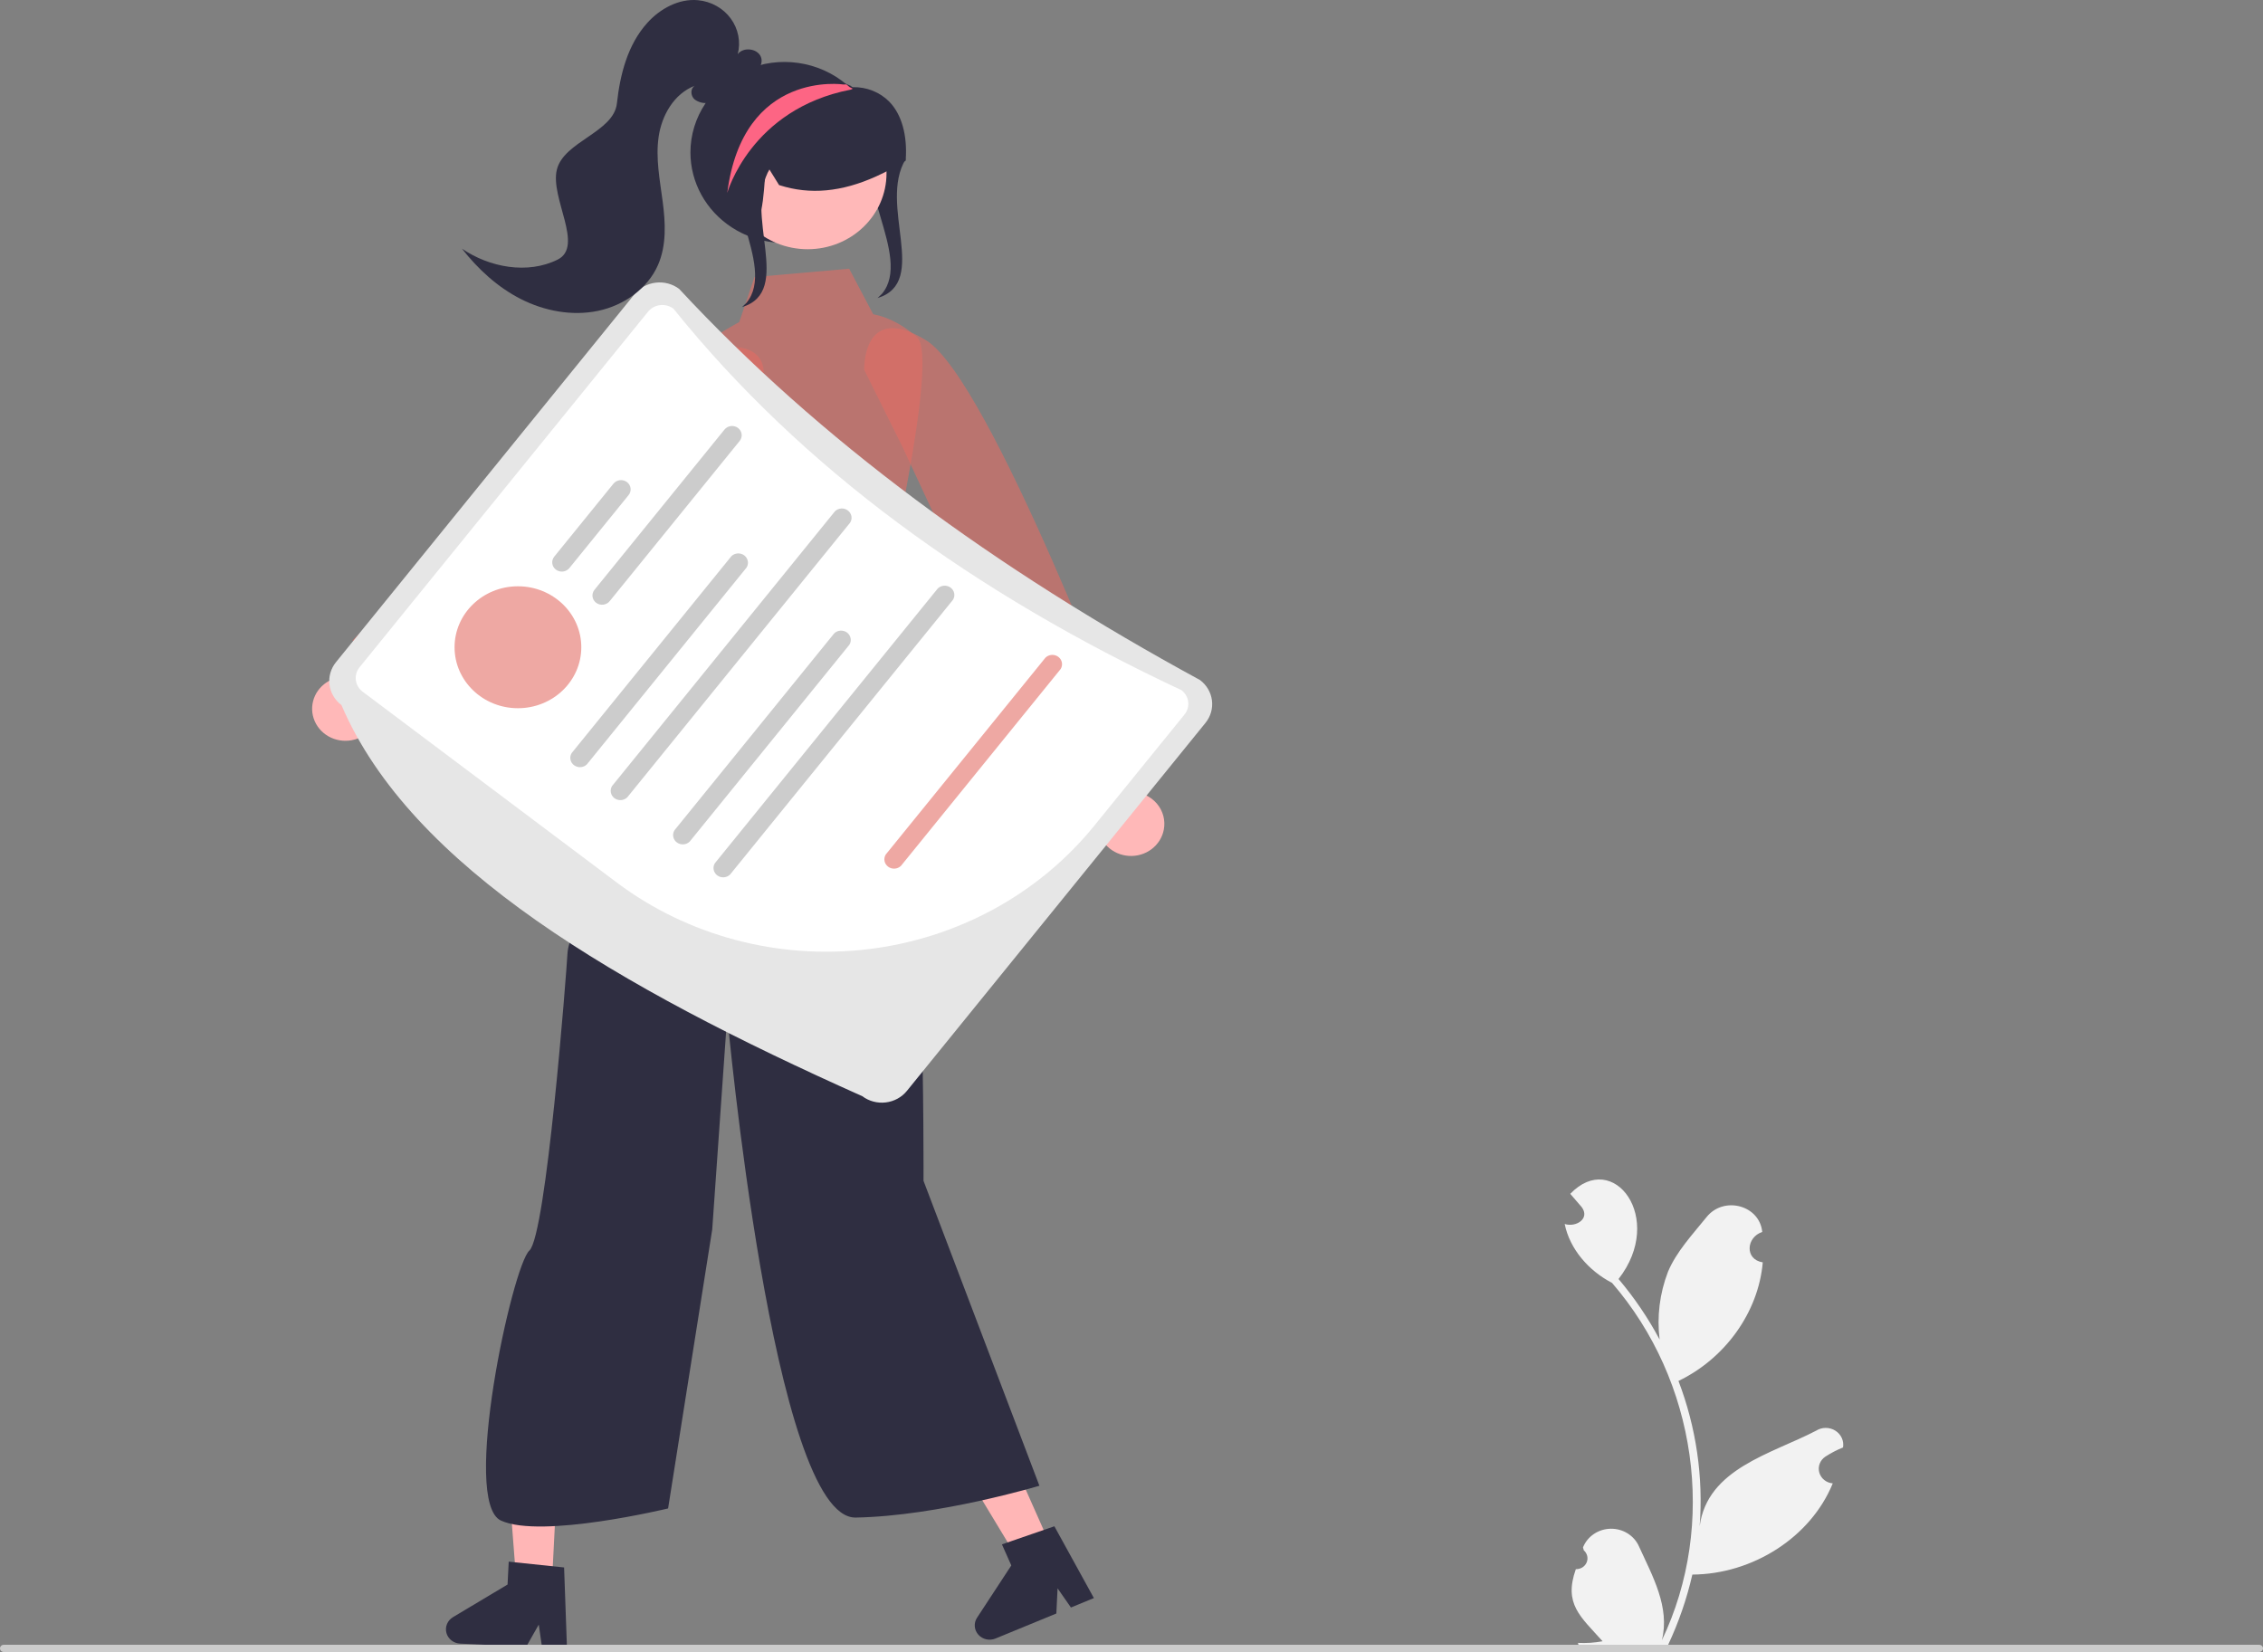 <svg width="300" height="219" viewBox="0 0 300 219" fill="none" xmlns="http://www.w3.org/2000/svg">
<rect x="0" y="0" width="300" height="219" fill="#808080" stroke="none"/>
<g clip-path="url(#clip0_205_1190)">
<path d="M120.049 21.124C116.394 27.182 123.276 37.389 116.34 39.508L116.911 38.959C121.098 34.004 112.347 23.517 116.534 18.562C117.185 17.835 117.743 17.037 118.198 16.183" fill="#2F2E41"/>
<path d="M154.28 109.995C154.4 109.389 154.38 108.765 154.222 108.167C154.064 107.569 153.772 107.011 153.366 106.534C152.959 106.056 152.449 105.67 151.871 105.403C151.293 105.135 150.661 104.993 150.02 104.986L140.985 79.733L135.984 85.866L145.537 109.461C145.596 110.499 146.048 111.479 146.809 112.217C147.569 112.955 148.584 113.399 149.662 113.464C150.74 113.53 151.805 113.213 152.656 112.574C153.507 111.935 154.085 111.017 154.28 109.995L154.28 109.995Z" fill="#FFB8B8"/>
<path d="M114.566 49.025C114.566 49.025 114.284 39.884 122.781 45.12C131.278 50.357 149.778 99.411 149.778 99.411L140.572 104.203L119.672 59.313L114.566 49.025Z" fill="#E36D64" fill-opacity="0.59"/>
<path d="M139.632 205.699L135.389 207.443L126.377 192.529L132.639 189.954L139.632 205.699Z" fill="#FFB6B6"/>
<path d="M145.013 211.85L141.971 213.101L140.2 210.561L140.037 213.896L131.967 217.214C131.58 217.373 131.15 217.409 130.741 217.316C130.331 217.224 129.963 217.008 129.69 216.7C129.417 216.392 129.254 216.008 129.224 215.604C129.194 215.201 129.298 214.798 129.523 214.456L134.065 207.525L132.824 204.731L139.776 202.334L145.013 211.85Z" fill="#2F2E41"/>
<path d="M73.122 210.757L68.514 210.541L67.189 193.337L73.992 193.657L73.122 210.757Z" fill="#FFB6B6"/>
<path d="M75.165 218.554L71.86 218.398L71.422 215.369L69.759 218.299L60.994 217.887C60.574 217.867 60.171 217.719 59.845 217.464C59.518 217.208 59.286 216.859 59.18 216.467C59.075 216.076 59.102 215.662 59.259 215.286C59.415 214.91 59.692 214.592 60.05 214.379L67.286 210.057L67.44 207.023L74.781 207.792L75.165 218.554Z" fill="#2F2E41"/>
<path d="M208.905 208.016C209.21 208.027 209.512 207.947 209.768 207.788C210.025 207.628 210.224 207.396 210.339 207.124C210.454 206.852 210.48 206.552 210.412 206.266C210.344 205.979 210.186 205.72 209.96 205.522C209.921 205.379 209.893 205.276 209.854 205.133C210.139 204.417 210.64 203.798 211.293 203.358C211.945 202.917 212.719 202.674 213.517 202.659C214.314 202.645 215.097 202.859 215.766 203.276C216.436 203.693 216.961 204.292 217.274 204.998C219.078 208.957 221.404 213.052 220.311 217.441C227.666 202.068 224.925 183.054 213.702 170.067C210.62 168.47 208.106 165.606 207.426 162.26C208.948 162.74 210.828 161.536 209.672 160.008C209.172 159.425 208.667 158.846 208.166 158.263C213.872 152.304 220.833 161.524 214.566 169.553C216.667 172.038 218.492 174.727 220.011 177.577C219.636 174.539 220.017 171.46 221.121 168.592C222.242 165.918 224.371 163.655 226.242 161.335C228.518 158.509 233.27 159.76 233.616 163.317C231.497 164.008 231.25 166.965 233.685 167.347C233.114 173.976 228.677 180.103 222.511 183.065C224.859 189.219 225.818 195.784 225.322 202.322C226.34 194.677 234.841 192.746 240.765 189.657C241.142 189.419 241.582 189.293 242.033 189.292C242.483 189.291 242.924 189.417 243.301 189.653C243.678 189.889 243.976 190.226 244.158 190.622C244.34 191.018 244.398 191.457 244.325 191.884C243.507 192.213 242.724 192.62 241.989 193.098C241.644 193.325 241.381 193.65 241.236 194.026C241.091 194.403 241.07 194.814 241.177 195.202C241.284 195.591 241.513 195.938 241.833 196.197C242.153 196.455 242.548 196.612 242.965 196.645C240.034 203.82 232.321 208.69 224.351 208.736C223.617 211.945 222.538 215.072 221.131 218.066L209.302 218.175C209.258 218.048 209.219 217.918 209.18 217.792C210.275 217.848 211.374 217.775 212.451 217.575C209.521 214.301 207.264 212.638 208.905 208.016L208.905 208.016Z" fill="#F2F2F2"/>
<path d="M84.763 98.925C84.763 98.925 75.392 123.496 75.24 126.245C75.089 128.995 72.416 163.765 70.175 165.786C67.933 167.806 61.08 199.128 66.413 201.578C71.745 204.028 88.568 199.969 88.568 199.969L94.42 162.971L96.408 134.625C96.408 134.625 102.46 201.374 113.438 201.177C124.415 200.981 137.792 196.959 137.792 196.959L122.427 156.536C122.427 156.536 122.644 108.68 119.083 99.028C115.522 89.375 84.763 98.925 84.763 98.925Z" fill="#2F2E41"/>
<path d="M112.571 35.621L100.02 36.727L97.998 42.698C97.998 42.698 87.495 48.248 89.821 50.769C92.147 53.29 89.301 70.28 89.301 70.28L89.944 84.071C89.944 84.071 89.253 93.626 87.187 95.827C85.121 98.029 79.715 103.427 83.534 100.844C96.927 91.789 120.336 99.43 120.336 99.43L116.992 79.724C116.992 79.724 124.588 47.461 121.59 44.736C118.593 42.011 115.764 41.667 115.764 41.667L112.571 35.621Z" fill="#E36D64" fill-opacity="0.59"/>
<path d="M46.624 98.128C47.254 98.015 47.851 97.77 48.373 97.411C48.895 97.052 49.328 96.587 49.643 96.05C49.958 95.512 50.146 94.915 50.195 94.299C50.244 93.684 50.152 93.066 49.925 92.489L71.094 75.211L63.338 72.959L43.962 90.098C42.979 90.528 42.194 91.29 41.756 92.239C41.318 93.189 41.257 94.26 41.586 95.25C41.914 96.24 42.608 97.079 43.536 97.61C44.465 98.14 45.563 98.324 46.624 98.128Z" fill="#FFB8B8"/>
<path d="M100.383 52.934C100.383 52.934 104.554 44.716 94.569 46.12C84.585 47.524 46.721 84.889 46.721 84.889L53.057 92.904L91.324 60.284L100.383 52.934Z" fill="#E36D64" fill-opacity="0.59"/>
<path d="M84.124 38.995L44.536 87.787C43.852 88.634 43.544 89.707 43.68 90.772C43.816 91.837 44.386 92.806 45.264 93.468C54.457 114.943 81.961 130.867 114.315 145.321C115.195 145.981 116.311 146.277 117.418 146.146C118.525 146.015 119.533 145.466 120.22 144.621L159.808 95.829C160.493 94.982 160.802 93.909 160.665 92.844C160.529 91.778 159.959 90.809 159.08 90.148C131.929 75.398 108.592 58.31 90.029 38.294C89.149 37.636 88.033 37.339 86.926 37.471C85.819 37.602 84.811 38.15 84.124 38.995Z" fill="#E6E6E6"/>
<path d="M157.028 94.719L144.978 109.571C137.617 118.589 126.846 124.437 115.017 125.84C103.189 127.242 91.264 124.084 81.847 117.056L48.078 91.697C47.578 91.321 47.253 90.769 47.175 90.163C47.096 89.558 47.271 88.946 47.661 88.464L85.914 41.316C86.306 40.836 86.879 40.524 87.509 40.45C88.139 40.376 88.774 40.545 89.275 40.921C106.357 62.142 129.223 78.657 156.614 91.489C157.114 91.865 157.438 92.416 157.515 93.022C157.593 93.627 157.418 94.238 157.028 94.719Z" fill="white"/>
<path d="M83.333 65.63L75.485 75.303C75.277 75.559 74.971 75.725 74.636 75.765C74.3 75.804 73.962 75.714 73.696 75.514C73.429 75.314 73.256 75.02 73.215 74.698C73.173 74.375 73.267 74.049 73.474 73.793L81.322 64.121C81.425 63.993 81.553 63.887 81.699 63.807C81.845 63.728 82.005 63.677 82.171 63.657C82.338 63.637 82.507 63.649 82.668 63.692C82.83 63.735 82.981 63.808 83.113 63.907C83.245 64.007 83.356 64.13 83.438 64.27C83.521 64.41 83.574 64.565 83.594 64.725C83.614 64.885 83.602 65.047 83.557 65.203C83.512 65.358 83.436 65.503 83.333 65.63H83.333Z" fill="#CCCCCC"/>
<path d="M98.054 58.456L80.82 79.697C80.717 79.824 80.589 79.93 80.443 80.01C80.297 80.089 80.137 80.14 79.971 80.16C79.804 80.18 79.636 80.168 79.474 80.125C79.313 80.082 79.162 80.008 79.03 79.909C78.898 79.81 78.787 79.687 78.705 79.547C78.622 79.406 78.569 79.252 78.549 79.092C78.528 78.932 78.541 78.77 78.585 78.615C78.63 78.459 78.706 78.314 78.809 78.187L96.043 56.946C96.146 56.819 96.274 56.712 96.42 56.632C96.566 56.553 96.726 56.501 96.893 56.481C97.059 56.462 97.228 56.474 97.39 56.517C97.551 56.559 97.702 56.633 97.835 56.732C97.967 56.831 98.077 56.955 98.16 57.095C98.242 57.235 98.295 57.39 98.316 57.55C98.336 57.71 98.323 57.873 98.279 58.028C98.234 58.183 98.157 58.329 98.054 58.456H98.054Z" fill="#CCCCCC"/>
<path d="M68.66 93.886C73.3 93.886 77.061 90.267 77.061 85.804C77.061 81.341 73.3 77.722 68.66 77.722C64.021 77.722 60.26 81.341 60.26 85.804C60.26 90.267 64.021 93.886 68.66 93.886Z" fill="#E36D64" fill-opacity="0.59"/>
<path d="M98.968 75.243L77.801 101.332C77.58 101.548 77.284 101.679 76.97 101.699C76.655 101.719 76.344 101.627 76.095 101.44C75.847 101.254 75.678 100.986 75.622 100.687C75.566 100.389 75.626 100.081 75.79 99.822L96.957 73.734C97.178 73.517 97.474 73.386 97.789 73.367C98.103 73.347 98.414 73.439 98.663 73.625C98.912 73.812 99.08 74.08 99.136 74.379C99.192 74.677 99.133 74.985 98.968 75.243Z" fill="#CCCCCC"/>
<path d="M112.7 69.287L83.157 105.7C82.936 105.917 82.64 106.047 82.325 106.067C82.011 106.087 81.699 105.995 81.451 105.809C81.202 105.622 81.034 105.354 80.978 105.055C80.921 104.757 80.981 104.449 81.146 104.19L110.69 67.777C110.91 67.561 111.206 67.43 111.521 67.41C111.836 67.39 112.147 67.482 112.395 67.669C112.644 67.856 112.812 68.124 112.869 68.422C112.925 68.721 112.865 69.028 112.7 69.287Z" fill="#CCCCCC"/>
<path d="M112.597 85.478L91.43 111.567C91.209 111.783 90.913 111.914 90.599 111.934C90.284 111.953 89.973 111.861 89.724 111.675C89.476 111.488 89.307 111.22 89.251 110.922C89.195 110.623 89.255 110.315 89.419 110.057L110.586 83.968C110.807 83.752 111.103 83.621 111.418 83.601C111.732 83.581 112.043 83.673 112.292 83.86C112.54 84.046 112.709 84.315 112.765 84.613C112.821 84.911 112.761 85.219 112.597 85.478Z" fill="#CCCCCC"/>
<path d="M140.605 88.695L119.438 114.784C119.217 115 118.921 115.131 118.606 115.151C118.292 115.171 117.981 115.079 117.732 114.892C117.484 114.705 117.315 114.437 117.259 114.139C117.203 113.84 117.262 113.532 117.427 113.274L138.594 87.185C138.815 86.969 139.111 86.838 139.425 86.818C139.74 86.798 140.051 86.89 140.3 87.077C140.548 87.264 140.717 87.532 140.773 87.83C140.829 88.129 140.769 88.436 140.605 88.695Z" fill="#E36D64" fill-opacity="0.59"/>
<path d="M126.329 79.522L96.785 115.935C96.565 116.151 96.269 116.282 95.954 116.302C95.639 116.322 95.328 116.229 95.08 116.043C94.831 115.856 94.663 115.588 94.606 115.29C94.55 114.991 94.61 114.683 94.775 114.425L124.319 78.011C124.539 77.795 124.835 77.665 125.15 77.644C125.465 77.625 125.776 77.717 126.024 77.903C126.273 78.09 126.441 78.358 126.497 78.656C126.554 78.955 126.494 79.263 126.329 79.522Z" fill="#CCCCCC"/>
<path d="M91.529 20.206C91.528 22.169 92.029 24.102 92.986 25.836C93.943 27.57 95.328 29.051 97.019 30.15C98.71 31.249 100.656 31.931 102.685 32.137C104.715 32.344 106.766 32.068 108.658 31.334C110.551 30.599 112.227 29.429 113.54 27.926C114.853 26.423 115.762 24.633 116.188 22.713C116.614 20.793 116.543 18.802 115.982 16.915C115.422 15.027 114.388 13.301 112.972 11.887L112.912 11.83C112.812 11.729 112.712 11.628 112.608 11.532C112.607 11.532 112.606 11.532 112.606 11.532C112.605 11.532 112.605 11.531 112.604 11.531C112.604 11.53 112.603 11.53 112.603 11.529C112.603 11.529 112.603 11.528 112.603 11.527C112.473 11.412 112.343 11.297 112.209 11.187C110.407 9.667 108.189 8.68 105.819 8.342C103.449 8.004 101.028 8.331 98.847 9.282C96.665 10.234 94.814 11.77 93.516 13.708C92.219 15.645 91.529 17.901 91.529 20.206V20.206Z" fill="#2F2E41"/>
<path d="M107.069 33.038C112.842 33.038 117.523 28.535 117.523 22.981C117.523 17.426 112.842 12.924 107.069 12.924C101.296 12.924 96.615 17.426 96.615 22.981C96.615 28.535 101.296 33.038 107.069 33.038Z" fill="#FFB8B8"/>
<path d="M95.924 25.661C94.902 21.231 96.379 16.268 99.599 13.31C101.218 11.852 103.233 10.863 105.41 10.457C107.588 10.051 109.84 10.244 111.909 11.015C112.172 11.117 112.435 11.229 112.693 11.345L112.813 11.4V11.416C112.836 11.432 112.859 11.448 112.882 11.465C112.931 11.509 112.991 11.54 113.055 11.556C113.963 11.534 114.865 11.696 115.703 12.032C116.541 12.368 117.296 12.87 117.918 13.507C119.539 15.198 120.301 17.931 120.068 21.203L120.06 21.305L119.97 21.36C118.743 22.108 117.47 22.783 116.158 23.381C111.569 25.457 107.379 25.842 103.353 24.556L103.279 24.532L101.589 21.807C101.242 23.687 101.427 29.921 99.436 30.259L95.967 25.849L95.924 25.661Z" fill="#2F2E41"/>
<path d="M73.918 34.418C77.475 32.651 72.9 26.24 73.82 22.491C74.739 18.743 81.359 17.537 81.781 13.707C82.203 9.878 83.195 5.927 85.822 3.021C87.501 1.164 89.974 -0.207 92.521 0.026C93.382 0.104 94.216 0.361 94.966 0.778C95.715 1.194 96.362 1.761 96.863 2.441C97.364 3.12 97.707 3.894 97.869 4.713C98.03 5.531 98.007 6.372 97.8 7.181C98.525 6.193 100.401 6.407 100.866 7.531C101.279 8.531 100.366 9.741 99.293 9.83C97.888 11.499 96.279 13.27 94.079 13.606C93.728 13.684 93.364 13.684 93.013 13.606C92.663 13.528 92.335 13.375 92.055 13.157C91.537 12.679 91.497 11.722 92.111 11.365C89.346 12.422 87.724 15.299 87.314 18.134C86.903 20.97 87.471 23.839 87.845 26.679C88.219 29.52 88.381 32.507 87.223 35.145C85.855 38.261 82.707 40.495 79.27 41.211C75.834 41.927 72.174 41.227 69.064 39.65C65.953 38.073 63.359 35.665 61.24 32.965C64.89 35.459 69.94 36.393 73.918 34.418Z" fill="#2F2E41"/>
<path d="M102.074 22.331C98.419 28.388 105.302 38.595 98.365 40.715L98.937 40.165C103.124 35.21 94.372 24.723 98.559 19.769C99.21 19.042 99.768 18.243 100.223 17.39" fill="#2F2E41"/>
<path d="M96.412 25.569C96.412 25.569 99.509 14.449 112.783 11.882C112.798 11.878 112.848 11.858 112.913 11.83C112.953 11.806 113.003 11.782 113.052 11.758C112.903 11.676 112.758 11.604 112.609 11.532C112.608 11.532 112.607 11.532 112.607 11.532C112.606 11.531 112.606 11.531 112.605 11.531C112.605 11.53 112.604 11.53 112.604 11.529C112.604 11.528 112.604 11.528 112.604 11.527C112.474 11.412 112.344 11.297 112.21 11.187L111.831 11.201C111.831 11.201 98.511 9.172 96.412 25.569Z" fill="#FD6584"/>
<path d="M2.21405e-06 218.521C-0 218.584 0.013 218.647 0.037 218.705C0.062 218.763 0.099 218.816 0.145 218.86C0.192 218.905 0.246 218.94 0.307 218.964C0.367 218.988 0.432 219 0.497 219H299.503C299.635 219 299.761 218.95 299.854 218.86C299.948 218.77 300 218.648 300 218.521C300 218.394 299.948 218.273 299.854 218.183C299.761 218.093 299.635 218.043 299.503 218.043H0.497C0.432 218.043 0.367 218.055 0.307 218.079C0.246 218.103 0.192 218.138 0.145 218.183C0.099 218.227 0.062 218.28 0.037 218.338C0.013 218.396 -0 218.459 2.21405e-06 218.521Z" fill="#CCCCCC"/>
</g>
<defs>
<clipPath id="clip0_205_1190">
<rect width="300" height="219" fill="white"/>
</clipPath>
</defs>
</svg>
